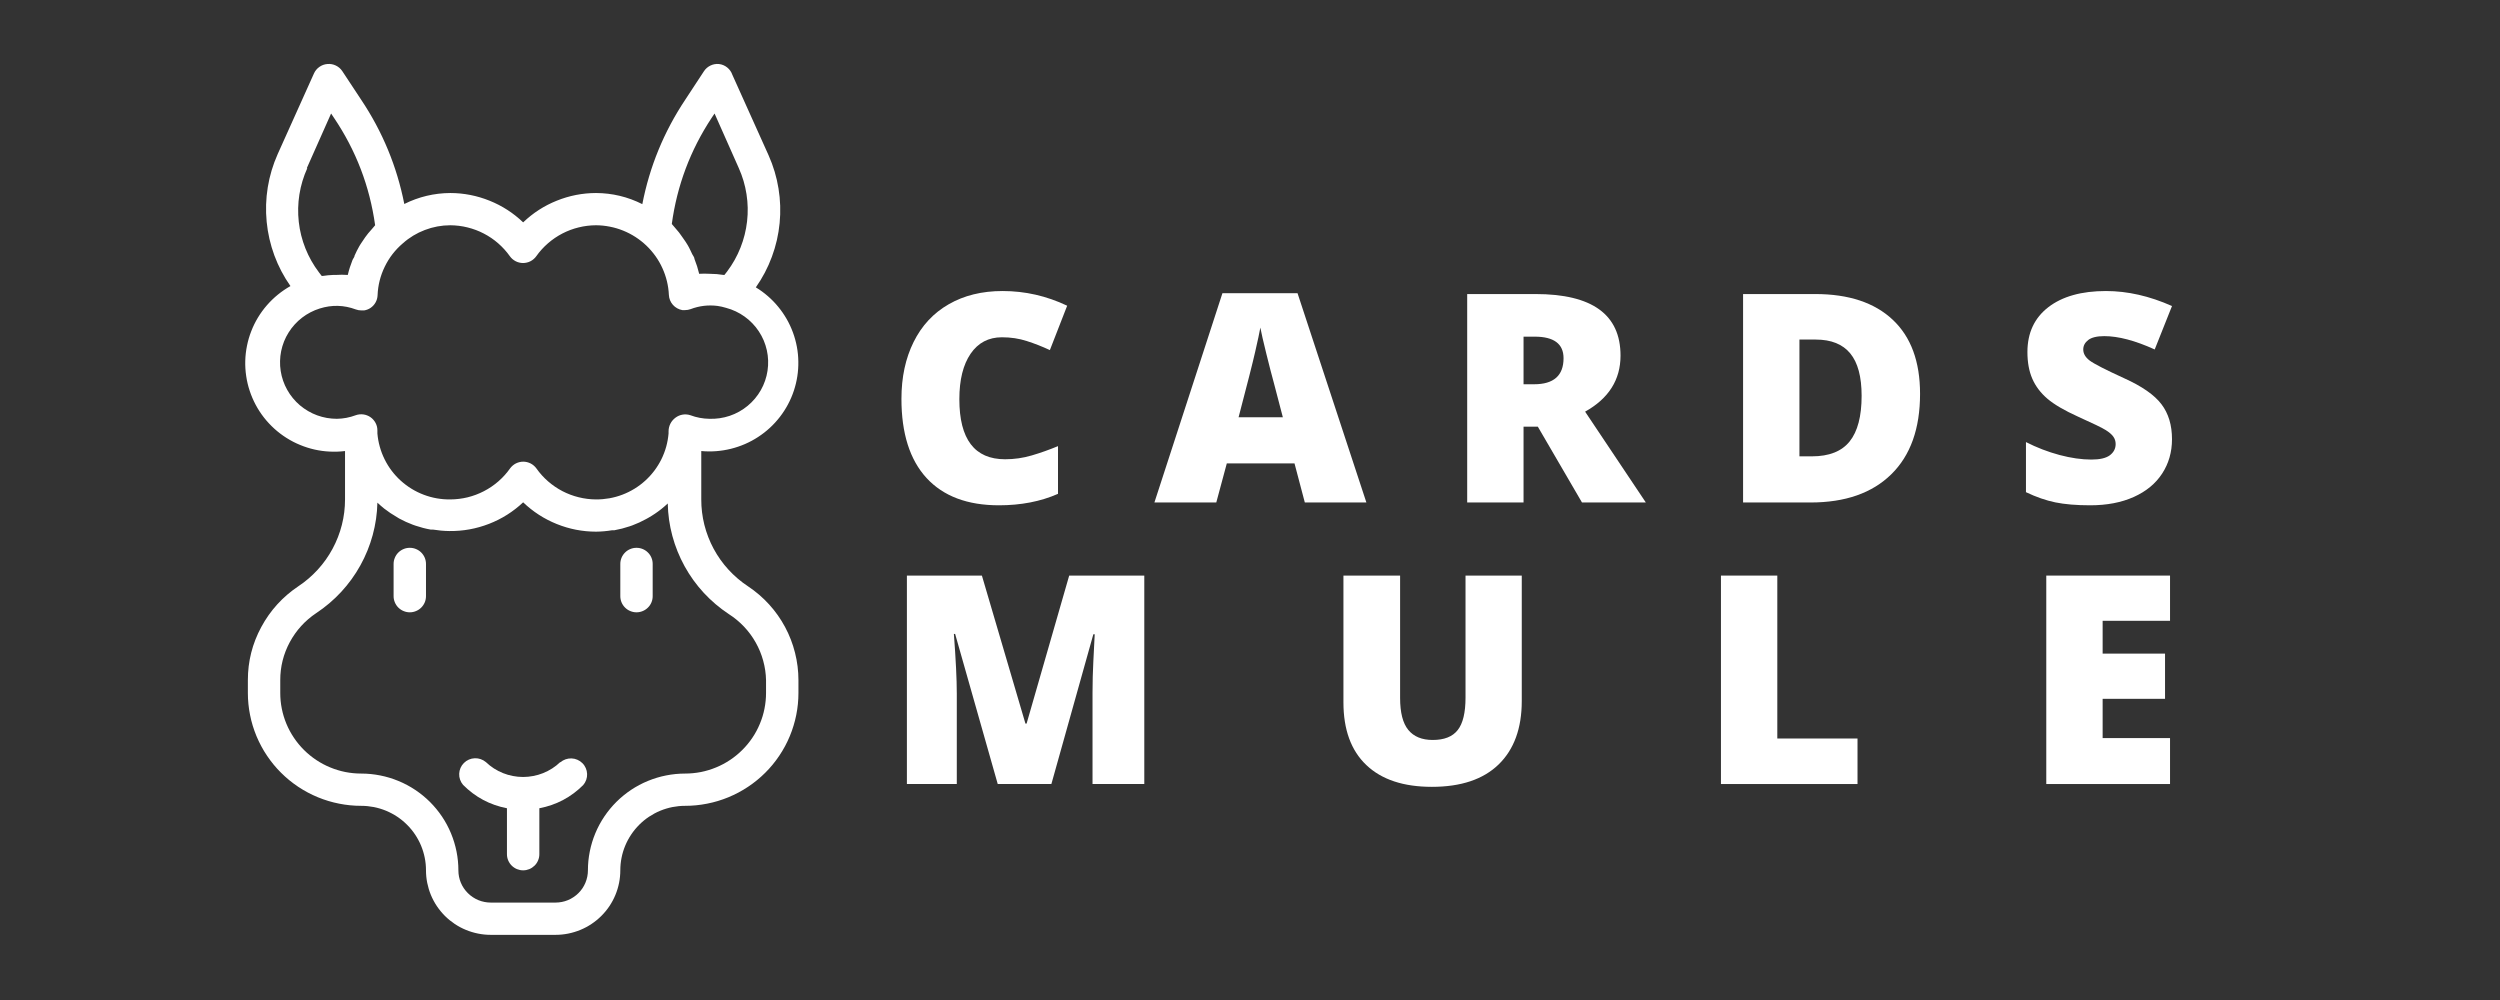 <svg xmlns="http://www.w3.org/2000/svg" xmlns:xlink="http://www.w3.org/1999/xlink" width="500" zoomAndPan="magnify" viewBox="0 0 375 150" height="200" preserveAspectRatio="xMidYMid meet" version="1.0"><rect x="0" y="0" width="375" height="150" fill="#333333" stroke="none"/><defs><g/><clipPath id="74131f6f63"><path d="M 36 9.289 L 120 9.289 L 120 140.539 L 36 140.539 Z M 36 9.289 " clip-rule="nonzero"/></clipPath></defs><g clip-path="url(#74131f6f63)"><path fill="#ffffff" d="M 112.211 87.953 C 111.129 87.238 110.152 86.406 109.277 85.453 C 108.402 84.5 107.66 83.453 107.047 82.316 C 106.434 81.176 105.973 79.98 105.656 78.73 C 105.344 77.477 105.188 76.203 105.191 74.914 L 105.191 67.656 C 105.934 67.727 106.68 67.73 107.426 67.676 C 108.172 67.617 108.906 67.5 109.633 67.32 C 110.359 67.141 111.062 66.902 111.75 66.605 C 112.434 66.309 113.09 65.957 113.715 65.547 C 114.34 65.141 114.93 64.684 115.477 64.18 C 116.027 63.672 116.527 63.125 116.984 62.535 C 117.441 61.945 117.844 61.32 118.195 60.664 C 118.547 60.008 118.84 59.324 119.074 58.617 C 119.309 57.91 119.484 57.191 119.598 56.453 C 119.711 55.719 119.762 54.977 119.75 54.234 C 119.742 53.488 119.668 52.75 119.531 52.02 C 119.395 51.285 119.199 50.57 118.941 49.871 C 118.684 49.172 118.371 48.5 118 47.852 C 117.629 47.207 117.207 46.594 116.734 46.02 C 116.262 45.441 115.742 44.91 115.18 44.422 C 114.613 43.93 114.016 43.492 113.375 43.105 C 114.379 41.676 115.184 40.145 115.785 38.512 C 116.391 36.879 116.777 35.195 116.945 33.461 C 117.113 31.727 117.059 30.004 116.777 28.281 C 116.5 26.562 116.004 24.91 115.297 23.316 L 109.855 11.223 C 109.703 10.781 109.445 10.414 109.082 10.121 C 108.719 9.828 108.305 9.656 107.84 9.602 C 107.395 9.562 106.977 9.637 106.574 9.828 C 106.176 10.02 105.852 10.297 105.605 10.664 L 102.762 14.996 C 99.582 19.781 97.445 24.988 96.348 30.621 C 94.164 29.523 91.852 28.965 89.402 28.953 C 87.363 28.957 85.398 29.344 83.512 30.105 C 81.621 30.863 79.941 31.949 78.473 33.355 C 77.004 31.949 75.324 30.863 73.434 30.105 C 71.543 29.344 69.578 28.957 67.543 28.953 C 65.113 28.969 62.816 29.516 60.645 30.598 C 59.531 24.961 57.379 19.754 54.184 14.973 L 51.34 10.664 C 51.094 10.297 50.77 10.02 50.371 9.828 C 49.969 9.637 49.547 9.562 49.105 9.602 C 48.664 9.637 48.262 9.785 47.902 10.039 C 47.539 10.297 47.27 10.625 47.09 11.027 L 41.648 23.125 C 40.941 24.715 40.445 26.371 40.164 28.09 C 39.887 29.809 39.832 31.535 40 33.27 C 40.168 35 40.555 36.684 41.156 38.32 C 41.762 39.953 42.566 41.484 43.566 42.91 C 42.902 43.285 42.27 43.715 41.676 44.199 C 41.086 44.68 40.539 45.211 40.035 45.789 C 39.535 46.363 39.086 46.98 38.691 47.633 C 38.297 48.289 37.961 48.969 37.688 49.68 C 37.41 50.395 37.195 51.121 37.047 51.871 C 36.895 52.617 36.809 53.375 36.789 54.137 C 36.77 54.898 36.816 55.656 36.93 56.414 C 37.039 57.168 37.215 57.906 37.457 58.633 C 37.695 59.355 37.996 60.055 38.355 60.727 C 38.715 61.402 39.133 62.039 39.602 62.641 C 40.074 63.242 40.594 63.797 41.16 64.312 C 41.727 64.824 42.336 65.285 42.98 65.691 C 43.629 66.102 44.305 66.453 45.016 66.742 C 45.723 67.035 46.449 67.266 47.195 67.434 C 47.945 67.602 48.699 67.703 49.465 67.738 C 50.23 67.777 50.992 67.75 51.754 67.656 L 51.754 74.914 C 51.754 76.203 51.598 77.477 51.281 78.727 C 50.965 79.98 50.5 81.172 49.887 82.312 C 49.277 83.449 48.535 84.492 47.66 85.449 C 46.789 86.402 45.812 87.238 44.734 87.953 C 42.383 89.531 40.539 91.562 39.195 94.047 C 37.848 96.539 37.176 99.199 37.18 102.031 L 37.18 103.941 C 37.18 104.496 37.207 105.047 37.262 105.602 C 37.316 106.152 37.398 106.699 37.508 107.246 C 37.613 107.789 37.75 108.324 37.91 108.855 C 38.074 109.387 38.262 109.91 38.473 110.422 C 38.688 110.934 38.926 111.434 39.188 111.922 C 39.449 112.41 39.734 112.887 40.047 113.348 C 40.355 113.809 40.688 114.254 41.039 114.684 C 41.391 115.113 41.766 115.523 42.16 115.914 C 42.555 116.305 42.965 116.68 43.395 117.031 C 43.828 117.383 44.273 117.711 44.734 118.02 C 45.199 118.328 45.676 118.613 46.168 118.875 C 46.66 119.137 47.16 119.371 47.676 119.586 C 48.191 119.797 48.715 119.984 49.246 120.145 C 49.781 120.305 50.32 120.441 50.867 120.547 C 51.41 120.656 51.961 120.738 52.516 120.793 C 53.07 120.848 53.625 120.875 54.184 120.875 C 54.82 120.875 55.453 120.938 56.078 121.059 C 56.703 121.184 57.312 121.367 57.902 121.609 C 58.488 121.852 59.051 122.152 59.582 122.504 C 60.109 122.855 60.602 123.258 61.051 123.707 C 61.504 124.156 61.906 124.645 62.262 125.176 C 62.613 125.703 62.914 126.258 63.16 126.848 C 63.402 127.434 63.586 128.039 63.711 128.66 C 63.836 129.285 63.898 129.914 63.898 130.551 C 63.898 131.184 63.961 131.812 64.086 132.438 C 64.211 133.059 64.395 133.664 64.637 134.254 C 64.883 134.84 65.18 135.398 65.535 135.926 C 65.891 136.453 66.293 136.941 66.742 137.391 C 67.195 137.84 67.688 138.242 68.215 138.594 C 68.746 138.949 69.305 139.246 69.895 139.488 C 70.484 139.73 71.094 139.914 71.719 140.039 C 72.344 140.164 72.977 140.227 73.613 140.227 L 83.328 140.227 C 83.969 140.227 84.602 140.164 85.227 140.039 C 85.852 139.914 86.457 139.73 87.047 139.488 C 87.637 139.246 88.199 138.949 88.727 138.594 C 89.258 138.242 89.75 137.84 90.199 137.391 C 90.652 136.941 91.055 136.453 91.41 135.926 C 91.762 135.398 92.062 134.84 92.305 134.254 C 92.551 133.664 92.734 133.059 92.859 132.438 C 92.984 131.812 93.047 131.184 93.047 130.551 C 93.047 129.914 93.109 129.285 93.234 128.66 C 93.355 128.039 93.543 127.434 93.785 126.848 C 94.031 126.258 94.328 125.703 94.684 125.176 C 95.039 124.645 95.441 124.156 95.891 123.707 C 96.344 123.258 96.832 122.855 97.363 122.504 C 97.895 122.152 98.453 121.852 99.043 121.609 C 99.633 121.367 100.242 121.184 100.867 121.059 C 101.492 120.938 102.125 120.875 102.762 120.875 C 103.32 120.875 103.875 120.848 104.43 120.793 C 104.984 120.738 105.531 120.656 106.078 120.547 C 106.625 120.441 107.164 120.305 107.699 120.145 C 108.23 119.984 108.754 119.797 109.27 119.586 C 109.781 119.371 110.285 119.137 110.777 118.875 C 111.27 118.613 111.746 118.328 112.207 118.02 C 112.672 117.711 113.117 117.383 113.547 117.031 C 113.98 116.68 114.391 116.305 114.785 115.914 C 115.18 115.523 115.551 115.113 115.906 114.684 C 116.258 114.254 116.59 113.809 116.898 113.348 C 117.207 112.887 117.496 112.41 117.758 111.922 C 118.02 111.434 118.258 110.934 118.469 110.422 C 118.684 109.91 118.871 109.387 119.031 108.855 C 119.195 108.324 119.328 107.789 119.438 107.246 C 119.547 106.699 119.629 106.152 119.684 105.602 C 119.738 105.047 119.766 104.496 119.766 103.941 L 119.766 102.031 C 119.766 100.637 119.594 99.266 119.254 97.918 C 118.914 96.566 118.418 95.277 117.758 94.047 C 117.098 92.82 116.301 91.691 115.363 90.66 C 114.422 89.629 113.371 88.727 112.211 87.953 Z M 106.746 17.68 L 107.184 17.027 L 110.824 25.227 C 111.383 26.48 111.77 27.781 111.977 29.133 C 112.188 30.488 112.215 31.844 112.062 33.203 C 111.906 34.566 111.578 35.883 111.07 37.156 C 110.566 38.43 109.902 39.613 109.078 40.711 L 108.664 41.242 L 108.543 41.242 C 107.852 41.129 107.156 41.07 106.453 41.07 C 105.926 41.039 105.402 41.039 104.875 41.07 C 104.695 40.312 104.461 39.57 104.172 38.848 C 104.172 38.605 103.953 38.363 103.832 38.121 C 103.711 37.879 103.418 37.203 103.152 36.766 C 102.883 36.332 102.809 36.211 102.617 35.945 C 102.422 35.68 102.105 35.195 101.84 34.855 L 101.184 34.082 L 100.77 33.598 C 101.555 27.84 103.543 22.535 106.746 17.68 Z M 46.02 25.227 L 49.664 17.027 L 50.102 17.68 C 53.402 22.578 55.457 27.949 56.27 33.789 L 55.836 34.301 L 55.227 35 C 54.91 35.387 54.645 35.773 54.375 36.188 C 54.109 36.598 54.035 36.668 53.891 36.938 C 53.633 37.391 53.398 37.859 53.188 38.34 C 53.188 38.555 52.969 38.773 52.871 39.016 C 52.582 39.742 52.344 40.48 52.168 41.242 C 51.566 41.199 50.969 41.199 50.367 41.242 L 49.957 41.242 C 49.449 41.262 48.949 41.309 48.449 41.387 L 48.254 41.387 L 47.844 40.855 C 47.008 39.75 46.332 38.555 45.816 37.27 C 45.305 35.984 44.969 34.656 44.816 33.281 C 44.664 31.906 44.695 30.535 44.91 29.168 C 45.129 27.801 45.523 26.488 46.094 25.227 Z M 50.539 62.82 C 50.035 62.82 49.535 62.777 49.035 62.691 C 48.539 62.605 48.055 62.473 47.578 62.301 C 47.105 62.129 46.652 61.914 46.215 61.66 C 45.781 61.406 45.371 61.117 44.984 60.793 C 44.602 60.465 44.25 60.109 43.93 59.719 C 43.609 59.332 43.328 58.918 43.082 58.477 C 42.836 58.039 42.629 57.582 42.465 57.105 C 42.301 56.633 42.18 56.145 42.105 55.648 C 42.027 55.152 41.992 54.652 42.008 54.148 C 42.02 53.648 42.074 53.148 42.176 52.656 C 42.277 52.164 42.422 51.688 42.605 51.219 C 42.793 50.75 43.02 50.305 43.289 49.879 C 43.555 49.453 43.855 49.051 44.195 48.68 C 44.531 48.305 44.902 47.965 45.301 47.656 C 45.699 47.352 46.125 47.078 46.57 46.848 C 47.02 46.613 47.484 46.422 47.965 46.273 C 49.785 45.703 51.594 45.75 53.379 46.418 C 53.648 46.516 53.922 46.562 54.207 46.562 L 54.621 46.562 C 54.961 46.508 55.277 46.387 55.566 46.199 C 55.887 45.984 56.141 45.707 56.332 45.371 C 56.52 45.035 56.621 44.676 56.637 44.289 C 56.695 42.785 57.055 41.355 57.715 40 C 58.371 38.645 59.277 37.48 60.426 36.5 C 61.402 35.629 62.508 34.961 63.734 34.496 C 64.961 34.027 66.23 33.793 67.543 33.789 C 68.418 33.797 69.281 33.902 70.133 34.113 C 70.984 34.324 71.801 34.629 72.578 35.035 C 73.355 35.438 74.074 35.926 74.734 36.504 C 75.391 37.078 75.977 37.723 76.48 38.434 C 76.594 38.594 76.723 38.734 76.867 38.859 C 77.016 38.988 77.176 39.094 77.348 39.184 C 77.52 39.273 77.699 39.34 77.887 39.383 C 78.074 39.43 78.266 39.453 78.461 39.453 C 78.652 39.453 78.844 39.43 79.031 39.383 C 79.223 39.34 79.402 39.273 79.574 39.184 C 79.746 39.094 79.906 38.988 80.051 38.859 C 80.199 38.734 80.328 38.594 80.441 38.434 C 80.945 37.719 81.531 37.074 82.191 36.5 C 82.855 35.922 83.574 35.434 84.355 35.027 C 85.133 34.625 85.949 34.316 86.805 34.109 C 87.656 33.898 88.523 33.793 89.402 33.789 C 90.102 33.793 90.793 33.863 91.477 34 C 92.164 34.133 92.828 34.332 93.477 34.594 C 94.125 34.855 94.742 35.176 95.328 35.555 C 95.914 35.934 96.457 36.363 96.961 36.844 C 97.465 37.324 97.918 37.852 98.324 38.418 C 98.727 38.984 99.074 39.586 99.359 40.219 C 99.648 40.852 99.875 41.508 100.039 42.184 C 100.203 42.859 100.301 43.547 100.332 44.242 C 100.344 44.516 100.402 44.781 100.508 45.039 C 100.613 45.293 100.754 45.523 100.938 45.73 C 101.121 45.938 101.336 46.109 101.578 46.242 C 101.82 46.379 102.074 46.469 102.348 46.516 L 102.762 46.516 C 103.047 46.516 103.32 46.465 103.586 46.371 C 104.891 45.875 106.234 45.715 107.621 45.887 C 108.055 45.949 108.484 46.047 108.906 46.176 C 109.406 46.309 109.895 46.484 110.363 46.707 C 110.828 46.926 111.273 47.188 111.695 47.492 C 112.117 47.793 112.504 48.129 112.863 48.504 C 113.223 48.875 113.543 49.277 113.828 49.711 C 114.113 50.141 114.355 50.594 114.559 51.07 C 114.758 51.547 114.914 52.035 115.027 52.543 C 115.137 53.047 115.203 53.555 115.219 54.07 C 115.234 54.586 115.207 55.102 115.129 55.613 C 115.055 56.121 114.93 56.621 114.762 57.109 C 114.594 57.598 114.383 58.066 114.129 58.516 C 113.871 58.965 113.578 59.391 113.246 59.785 C 112.914 60.184 112.547 60.543 112.148 60.875 C 111.75 61.203 111.324 61.496 110.871 61.746 C 110.422 62 109.949 62.207 109.457 62.375 C 108.965 62.539 108.465 62.66 107.953 62.734 C 107.438 62.809 106.922 62.836 106.406 62.82 C 105.426 62.805 104.48 62.629 103.562 62.285 C 103.184 62.16 102.797 62.129 102.402 62.191 C 102.004 62.258 101.648 62.41 101.328 62.648 C 101 62.891 100.742 63.191 100.559 63.551 C 100.375 63.914 100.285 64.301 100.285 64.707 C 100.277 64.809 100.277 64.914 100.285 65.02 C 100.227 65.691 100.109 66.352 99.93 67.004 C 99.75 67.652 99.508 68.281 99.211 68.887 C 98.91 69.492 98.559 70.062 98.152 70.602 C 97.746 71.141 97.293 71.637 96.793 72.094 C 96.293 72.547 95.754 72.953 95.18 73.305 C 94.602 73.66 93.996 73.957 93.367 74.199 C 92.734 74.441 92.082 74.621 91.418 74.742 C 90.75 74.859 90.078 74.918 89.402 74.914 C 88.527 74.91 87.66 74.801 86.809 74.59 C 85.961 74.383 85.145 74.074 84.367 73.672 C 83.59 73.266 82.871 72.777 82.211 72.203 C 81.551 71.629 80.969 70.984 80.465 70.27 C 80.352 70.113 80.223 69.969 80.074 69.844 C 79.93 69.719 79.77 69.609 79.598 69.52 C 79.426 69.434 79.246 69.367 79.059 69.32 C 78.867 69.273 78.68 69.25 78.484 69.25 C 78.289 69.25 78.098 69.273 77.91 69.32 C 77.723 69.367 77.543 69.434 77.371 69.52 C 77.199 69.609 77.039 69.719 76.895 69.844 C 76.746 69.969 76.617 70.113 76.504 70.27 C 76 70.984 75.414 71.629 74.754 72.207 C 74.09 72.781 73.371 73.273 72.59 73.676 C 71.809 74.082 70.992 74.387 70.141 74.598 C 69.285 74.805 68.422 74.91 67.543 74.914 C 66.863 74.922 66.188 74.867 65.52 74.75 C 64.852 74.633 64.199 74.453 63.562 74.211 C 62.93 73.973 62.32 73.676 61.742 73.32 C 61.164 72.969 60.625 72.562 60.121 72.109 C 59.617 71.656 59.164 71.156 58.754 70.617 C 58.344 70.078 57.992 69.504 57.691 68.895 C 57.391 68.289 57.148 67.66 56.969 67.008 C 56.785 66.355 56.668 65.695 56.609 65.02 C 56.609 65.02 56.609 64.656 56.609 64.559 C 56.609 64.367 56.59 64.176 56.543 63.984 C 56.496 63.797 56.426 63.617 56.336 63.445 C 56.246 63.273 56.137 63.113 56.008 62.969 C 55.883 62.82 55.738 62.691 55.578 62.582 C 55.418 62.469 55.246 62.379 55.066 62.309 C 54.883 62.238 54.695 62.188 54.504 62.164 C 54.309 62.137 54.117 62.137 53.922 62.156 C 53.727 62.176 53.539 62.219 53.355 62.285 C 52.449 62.625 51.508 62.805 50.539 62.82 Z M 114.906 103.941 C 114.906 104.734 114.828 105.523 114.672 106.301 C 114.52 107.078 114.289 107.836 113.98 108.57 C 113.676 109.305 113.305 110 112.859 110.66 C 112.418 111.32 111.914 111.93 111.348 112.492 C 110.785 113.055 110.172 113.555 109.508 113.996 C 108.848 114.438 108.145 114.812 107.41 115.113 C 106.672 115.418 105.914 115.648 105.133 115.805 C 104.348 115.957 103.559 116.035 102.762 116.035 C 101.805 116.035 100.855 116.129 99.918 116.316 C 98.98 116.5 98.07 116.777 97.184 117.141 C 96.301 117.504 95.461 117.953 94.664 118.48 C 93.871 119.012 93.133 119.613 92.457 120.285 C 91.781 120.961 91.176 121.695 90.645 122.484 C 90.113 123.277 89.664 124.113 89.297 124.996 C 88.93 125.875 88.656 126.785 88.469 127.719 C 88.281 128.652 88.188 129.598 88.188 130.551 C 88.188 130.867 88.156 131.184 88.094 131.492 C 88.031 131.805 87.941 132.105 87.816 132.402 C 87.695 132.695 87.547 132.973 87.371 133.238 C 87.191 133.5 86.992 133.746 86.766 133.969 C 86.539 134.195 86.293 134.395 86.027 134.57 C 85.766 134.75 85.484 134.898 85.188 135.02 C 84.895 135.141 84.59 135.234 84.277 135.293 C 83.965 135.355 83.648 135.387 83.328 135.387 L 73.613 135.387 C 73.297 135.387 72.98 135.355 72.668 135.293 C 72.355 135.234 72.051 135.141 71.754 135.02 C 71.461 134.898 71.18 134.75 70.914 134.57 C 70.648 134.395 70.406 134.195 70.18 133.969 C 69.953 133.746 69.754 133.5 69.574 133.238 C 69.398 132.973 69.246 132.695 69.125 132.402 C 69.004 132.105 68.91 131.805 68.848 131.492 C 68.789 131.184 68.758 130.867 68.758 130.551 C 68.758 129.598 68.664 128.652 68.477 127.719 C 68.289 126.785 68.012 125.875 67.648 124.996 C 67.281 124.113 66.832 123.277 66.301 122.484 C 65.77 121.695 65.164 120.961 64.488 120.285 C 63.812 119.613 63.074 119.012 62.277 118.48 C 61.484 117.953 60.645 117.504 59.758 117.141 C 58.875 116.777 57.965 116.5 57.027 116.316 C 56.086 116.129 55.141 116.035 54.184 116.035 C 53.387 116.035 52.594 115.957 51.812 115.805 C 51.031 115.648 50.27 115.418 49.535 115.113 C 48.797 114.812 48.098 114.438 47.434 113.996 C 46.773 113.555 46.16 113.055 45.594 112.492 C 45.031 111.93 44.527 111.32 44.086 110.66 C 43.641 110 43.266 109.305 42.961 108.57 C 42.656 107.836 42.426 107.078 42.27 106.301 C 42.113 105.523 42.039 104.734 42.039 103.941 L 42.039 102.031 C 42.035 100.008 42.512 98.105 43.469 96.32 C 44.43 94.547 45.75 93.094 47.43 91.969 C 48.809 91.055 50.059 89.996 51.18 88.785 C 52.301 87.57 53.262 86.246 54.059 84.801 C 54.859 83.359 55.473 81.844 55.906 80.254 C 56.336 78.664 56.574 77.043 56.609 75.398 C 56.926 75.711 57.266 75.977 57.605 76.27 C 58.223 76.75 58.871 77.188 59.551 77.574 L 59.867 77.77 C 60.531 78.133 61.219 78.445 61.93 78.711 L 62.344 78.855 C 63.082 79.105 63.836 79.301 64.602 79.438 L 64.941 79.438 C 65.746 79.57 66.555 79.645 67.371 79.656 C 69.434 79.684 71.422 79.324 73.344 78.582 C 75.266 77.836 76.973 76.758 78.473 75.348 C 79.941 76.754 81.621 77.84 83.512 78.602 C 85.398 79.363 87.363 79.746 89.402 79.75 C 90.219 79.742 91.027 79.668 91.832 79.535 L 92.172 79.535 C 92.938 79.395 93.691 79.203 94.43 78.953 L 94.844 78.809 C 95.555 78.543 96.242 78.23 96.906 77.863 L 97.25 77.672 C 97.93 77.285 98.578 76.848 99.191 76.363 C 99.531 76.098 99.848 75.809 100.164 75.52 C 100.195 77.168 100.426 78.789 100.852 80.379 C 101.281 81.973 101.895 83.492 102.691 84.938 C 103.488 86.383 104.445 87.711 105.566 88.926 C 106.691 90.141 107.941 91.199 109.32 92.113 C 110.16 92.648 110.918 93.277 111.602 93.996 C 112.285 94.719 112.871 95.512 113.355 96.375 C 113.844 97.242 114.219 98.152 114.48 99.109 C 114.742 100.066 114.887 101.039 114.906 102.031 Z M 114.906 103.941 " fill-opacity="1" fill-rule="nonzero"/></g><path fill="#ffffff" d="M 84.035 114.316 C 83.664 114.672 83.262 114.988 82.828 115.266 C 82.395 115.543 81.941 115.777 81.465 115.969 C 80.984 116.16 80.496 116.305 79.988 116.398 C 79.484 116.496 78.973 116.547 78.461 116.547 C 77.945 116.547 77.438 116.496 76.93 116.398 C 76.426 116.305 75.934 116.16 75.457 115.969 C 74.98 115.777 74.523 115.543 74.09 115.266 C 73.66 114.988 73.258 114.672 72.887 114.316 C 72.652 114.121 72.391 113.973 72.105 113.871 C 71.816 113.77 71.516 113.727 71.211 113.738 C 70.906 113.75 70.613 113.816 70.332 113.938 C 70.051 114.062 69.805 114.23 69.59 114.445 C 69.371 114.66 69.203 114.906 69.078 115.188 C 68.957 115.465 68.891 115.758 68.879 116.062 C 68.867 116.367 68.91 116.664 69.012 116.949 C 69.113 117.238 69.262 117.496 69.461 117.73 C 71.293 119.574 73.484 120.742 76.043 121.238 L 76.043 128.129 C 76.043 128.453 76.105 128.762 76.227 129.055 C 76.352 129.352 76.527 129.613 76.754 129.84 C 76.98 130.066 77.246 130.242 77.543 130.367 C 77.84 130.488 78.148 130.551 78.473 130.551 C 78.793 130.551 79.105 130.488 79.402 130.367 C 79.699 130.242 79.961 130.066 80.191 129.84 C 80.418 129.613 80.594 129.352 80.715 129.055 C 80.84 128.762 80.902 128.453 80.902 128.129 L 80.902 121.238 C 83.457 120.75 85.648 119.59 87.484 117.754 C 87.684 117.523 87.832 117.262 87.934 116.973 C 88.035 116.688 88.078 116.391 88.066 116.086 C 88.055 115.781 87.988 115.488 87.863 115.211 C 87.742 114.934 87.574 114.684 87.355 114.469 C 87.141 114.254 86.891 114.086 86.613 113.965 C 86.332 113.84 86.039 113.773 85.734 113.762 C 85.426 113.75 85.129 113.797 84.84 113.895 C 84.551 113.996 84.293 114.145 84.059 114.344 Z M 84.035 114.316 " fill-opacity="1" fill-rule="nonzero"/><path fill="#ffffff" d="M 61.469 82.172 C 61.148 82.172 60.836 82.23 60.539 82.355 C 60.242 82.477 59.98 82.652 59.75 82.879 C 59.523 83.105 59.348 83.367 59.227 83.664 C 59.102 83.961 59.039 84.27 59.039 84.59 L 59.039 89.426 C 59.039 89.746 59.102 90.055 59.227 90.352 C 59.348 90.648 59.523 90.91 59.75 91.137 C 59.98 91.363 60.242 91.539 60.539 91.66 C 60.836 91.785 61.148 91.848 61.469 91.848 C 61.793 91.848 62.102 91.785 62.398 91.66 C 62.695 91.539 62.961 91.363 63.188 91.137 C 63.414 90.91 63.59 90.648 63.715 90.352 C 63.836 90.055 63.898 89.746 63.898 89.426 L 63.898 84.59 C 63.898 84.27 63.836 83.961 63.715 83.664 C 63.59 83.367 63.414 83.105 63.188 82.879 C 62.961 82.652 62.695 82.477 62.398 82.355 C 62.102 82.23 61.793 82.172 61.469 82.172 Z M 61.469 82.172 " fill-opacity="1" fill-rule="nonzero"/><path fill="#ffffff" d="M 95.477 82.172 C 95.152 82.172 94.844 82.23 94.547 82.355 C 94.246 82.477 93.984 82.652 93.758 82.879 C 93.531 83.105 93.355 83.367 93.23 83.664 C 93.109 83.961 93.047 84.27 93.047 84.59 L 93.047 89.426 C 93.047 89.746 93.109 90.055 93.23 90.352 C 93.355 90.648 93.531 90.91 93.758 91.137 C 93.984 91.363 94.246 91.539 94.547 91.66 C 94.844 91.785 95.152 91.848 95.477 91.848 C 95.797 91.848 96.105 91.785 96.406 91.66 C 96.703 91.539 96.965 91.363 97.191 91.137 C 97.422 90.91 97.598 90.648 97.719 90.352 C 97.844 90.055 97.902 89.746 97.902 89.426 L 97.902 84.59 C 97.902 84.27 97.844 83.961 97.719 83.664 C 97.598 83.367 97.422 83.105 97.191 82.879 C 96.965 82.652 96.703 82.477 96.406 82.355 C 96.105 82.23 95.797 82.172 95.477 82.172 Z M 95.477 82.172 " fill-opacity="1" fill-rule="nonzero"/><g fill="#ffffff" fill-opacity="1"><g transform="translate(132.997, 75.373)"><g><path d="M 17.297 -24.781 C 15.285 -24.781 13.719 -23.957 12.594 -22.312 C 11.469 -20.664 10.906 -18.395 10.906 -15.5 C 10.906 -9.488 13.191 -6.484 17.766 -6.484 C 19.148 -6.484 20.488 -6.676 21.781 -7.062 C 23.082 -7.445 24.391 -7.91 25.703 -8.453 L 25.703 -1.297 C 23.098 -0.148 20.145 0.422 16.844 0.422 C 12.125 0.422 8.504 -0.941 5.984 -3.672 C 3.473 -6.41 2.219 -10.367 2.219 -15.547 C 2.219 -18.785 2.828 -21.629 4.047 -24.078 C 5.266 -26.535 7.02 -28.422 9.312 -29.734 C 11.602 -31.055 14.297 -31.719 17.391 -31.719 C 20.766 -31.719 23.992 -30.984 27.078 -29.516 L 24.484 -22.859 C 23.328 -23.398 22.172 -23.852 21.016 -24.219 C 19.867 -24.594 18.629 -24.781 17.297 -24.781 Z M 17.297 -24.781 "/></g></g></g><g fill="#ffffff" fill-opacity="1"><g transform="translate(173.161, 75.373)"><g><path d="M 22.562 0 L 21.016 -5.859 L 10.859 -5.859 L 9.281 0 L 0 0 L 10.203 -31.391 L 21.469 -31.391 L 31.797 0 Z M 19.266 -12.781 L 17.922 -17.922 C 17.609 -19.055 17.227 -20.531 16.781 -22.344 C 16.332 -24.156 16.035 -25.453 15.891 -26.234 C 15.766 -25.516 15.508 -24.316 15.125 -22.641 C 14.75 -20.973 13.914 -17.688 12.625 -12.781 Z M 19.266 -12.781 "/></g></g></g><g fill="#ffffff" fill-opacity="1"><g transform="translate(216.704, 75.373)"><g><path d="M 11.828 -11.375 L 11.828 0 L 3.375 0 L 3.375 -31.266 L 13.625 -31.266 C 22.125 -31.266 26.375 -28.188 26.375 -22.031 C 26.375 -18.406 24.602 -15.602 21.062 -13.625 L 30.172 0 L 20.594 0 L 13.969 -11.375 Z M 11.828 -17.734 L 13.406 -17.734 C 16.352 -17.734 17.828 -19.035 17.828 -21.641 C 17.828 -23.797 16.383 -24.875 13.5 -24.875 L 11.828 -24.875 Z M 11.828 -17.734 "/></g></g></g><g fill="#ffffff" fill-opacity="1"><g transform="translate(258.087, 75.373)"><g><path d="M 29.922 -16.297 C 29.922 -11.078 28.484 -7.055 25.609 -4.234 C 22.734 -1.41 18.695 0 13.5 0 L 3.375 0 L 3.375 -31.266 L 14.203 -31.266 C 19.223 -31.266 23.098 -29.977 25.828 -27.406 C 28.555 -24.844 29.922 -21.141 29.922 -16.297 Z M 21.156 -16 C 21.156 -18.863 20.586 -20.984 19.453 -22.359 C 18.316 -23.742 16.594 -24.438 14.281 -24.438 L 11.828 -24.438 L 11.828 -6.922 L 13.703 -6.922 C 16.273 -6.922 18.16 -7.664 19.359 -9.156 C 20.555 -10.645 21.156 -12.926 21.156 -16 Z M 21.156 -16 "/></g></g></g><g fill="#ffffff" fill-opacity="1"><g transform="translate(301.972, 75.373)"><g><path d="M 23.828 -9.5 C 23.828 -7.562 23.332 -5.836 22.344 -4.328 C 21.363 -2.828 19.945 -1.66 18.094 -0.828 C 16.238 0.004 14.062 0.422 11.562 0.422 C 9.488 0.422 7.742 0.273 6.328 -0.016 C 4.922 -0.305 3.453 -0.816 1.922 -1.547 L 1.922 -9.062 C 3.535 -8.238 5.211 -7.594 6.953 -7.125 C 8.691 -6.664 10.285 -6.438 11.734 -6.438 C 12.992 -6.438 13.914 -6.648 14.5 -7.078 C 15.082 -7.516 15.375 -8.078 15.375 -8.766 C 15.375 -9.191 15.254 -9.566 15.016 -9.891 C 14.785 -10.211 14.41 -10.535 13.891 -10.859 C 13.367 -11.191 11.984 -11.863 9.734 -12.875 C 7.691 -13.801 6.16 -14.695 5.141 -15.562 C 4.117 -16.438 3.363 -17.438 2.875 -18.562 C 2.383 -19.688 2.141 -21.02 2.141 -22.562 C 2.141 -25.438 3.188 -27.68 5.281 -29.297 C 7.375 -30.91 10.254 -31.719 13.922 -31.719 C 17.16 -31.719 20.461 -30.969 23.828 -29.469 L 21.234 -22.953 C 18.305 -24.285 15.785 -24.953 13.672 -24.953 C 12.566 -24.953 11.766 -24.758 11.266 -24.375 C 10.766 -23.988 10.516 -23.516 10.516 -22.953 C 10.516 -22.336 10.832 -21.785 11.469 -21.297 C 12.102 -20.816 13.828 -19.93 16.641 -18.641 C 19.328 -17.43 21.195 -16.129 22.25 -14.734 C 23.301 -13.348 23.828 -11.602 23.828 -9.5 Z M 23.828 -9.5 "/></g></g></g><g fill="#ffffff" fill-opacity="1"><g transform="translate(132.66, 117.604)"><g><path d="M 17 0 L 10.609 -22.516 L 10.422 -22.516 C 10.711 -18.68 10.859 -15.703 10.859 -13.578 L 10.859 0 L 3.375 0 L 3.375 -31.266 L 14.625 -31.266 L 21.156 -9.062 L 21.328 -9.062 L 27.719 -31.266 L 38.984 -31.266 L 38.984 0 L 31.219 0 L 31.219 -13.703 C 31.219 -14.422 31.227 -15.211 31.25 -16.078 C 31.27 -16.953 31.367 -19.082 31.547 -22.469 L 31.344 -22.469 L 25.047 0 Z M 17 0 "/></g></g></g><g fill="#ffffff" fill-opacity="1"><g transform="translate(198.312, 117.604)"><g><path d="M 29.953 -31.266 L 29.953 -12.453 C 29.953 -8.359 28.797 -5.188 26.484 -2.938 C 24.172 -0.695 20.832 0.422 16.469 0.422 C 12.207 0.422 8.93 -0.664 6.641 -2.844 C 4.348 -5.02 3.203 -8.156 3.203 -12.25 L 3.203 -31.266 L 11.703 -31.266 L 11.703 -12.922 C 11.703 -10.711 12.113 -9.109 12.938 -8.109 C 13.758 -7.109 14.977 -6.609 16.594 -6.609 C 18.32 -6.609 19.57 -7.102 20.344 -8.094 C 21.125 -9.082 21.516 -10.703 21.516 -12.953 L 21.516 -31.266 Z M 29.953 -31.266 "/></g></g></g><g fill="#ffffff" fill-opacity="1"><g transform="translate(254.768, 117.604)"><g><path d="M 3.375 0 L 3.375 -31.266 L 11.828 -31.266 L 11.828 -6.828 L 23.859 -6.828 L 23.859 0 Z M 3.375 0 "/></g></g></g><g fill="#ffffff" fill-opacity="1"><g transform="translate(303.567, 117.604)"><g><path d="M 21.938 0 L 3.375 0 L 3.375 -31.266 L 21.938 -31.266 L 21.938 -24.484 L 11.828 -24.484 L 11.828 -19.562 L 21.188 -19.562 L 21.188 -12.781 L 11.828 -12.781 L 11.828 -6.891 L 21.938 -6.891 Z M 21.938 0 "/></g></g></g></svg>